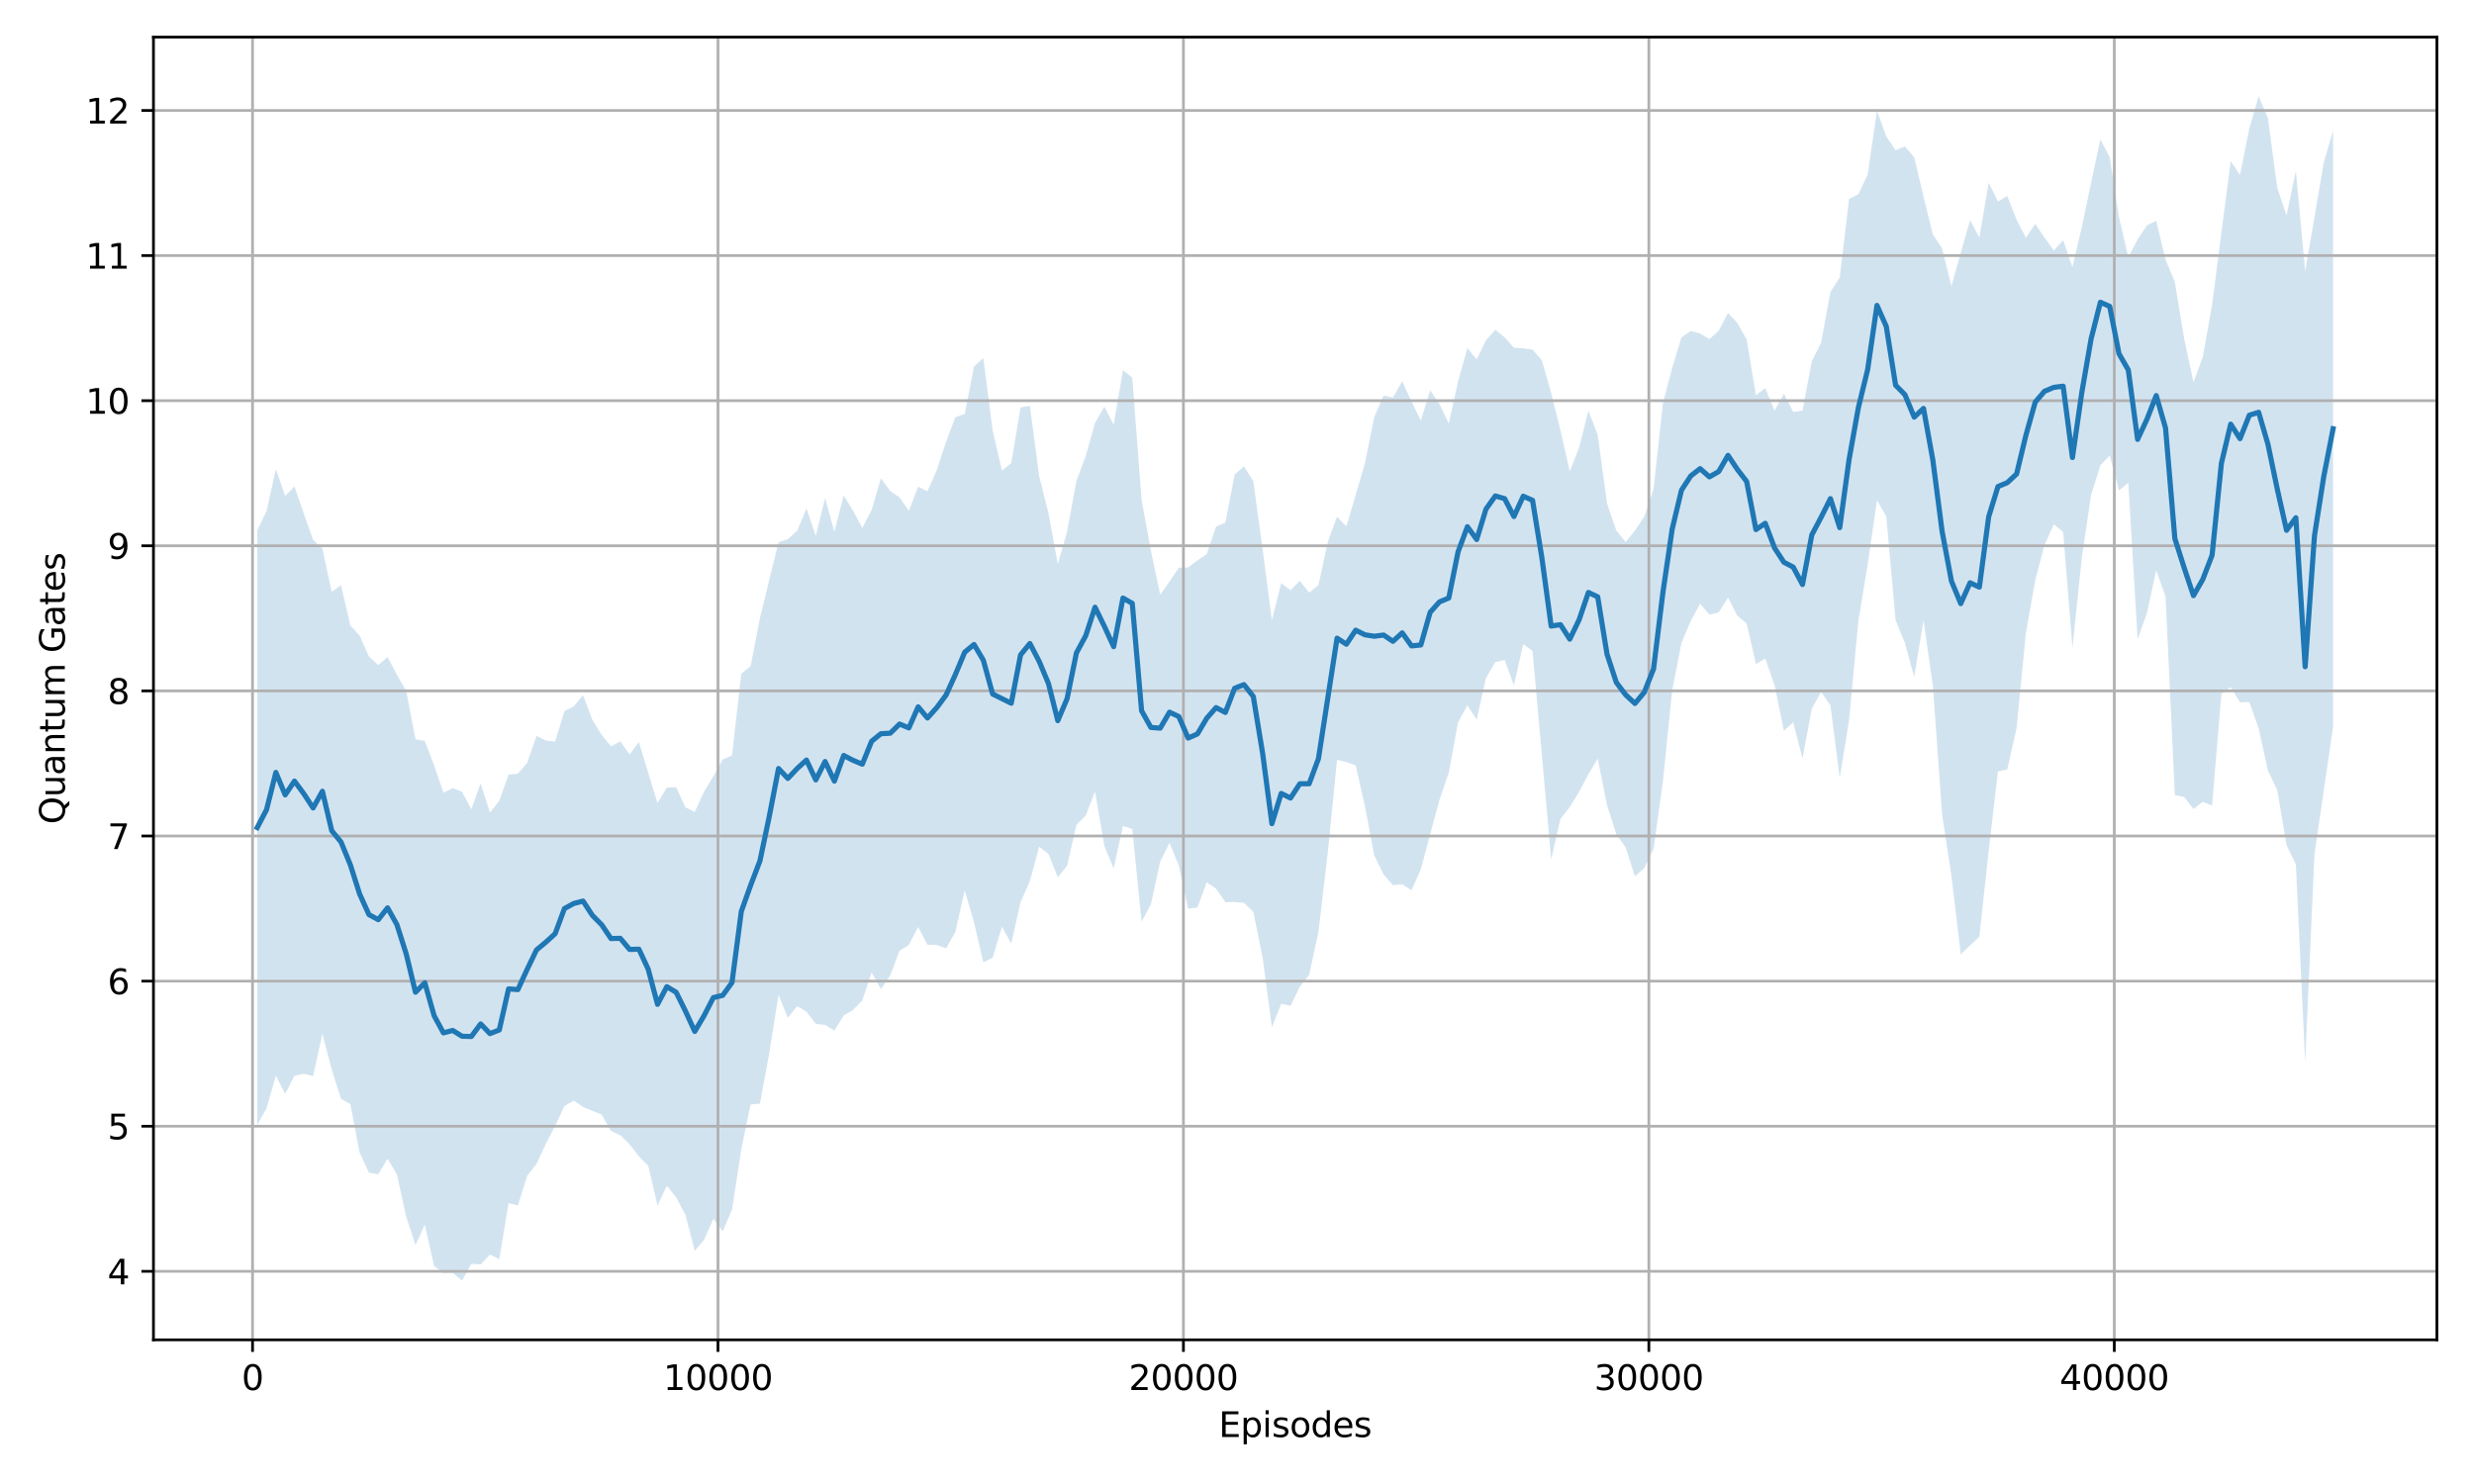 <?xml version="1.0" encoding="utf-8" standalone="no"?>
<!DOCTYPE svg PUBLIC "-//W3C//DTD SVG 1.1//EN"
  "http://www.w3.org/Graphics/SVG/1.1/DTD/svg11.dtd">
<svg xmlns:xlink="http://www.w3.org/1999/xlink" width="720pt" height="432pt" viewBox="0 0 720 432" xmlns="http://www.w3.org/2000/svg" version="1.1">
 <defs>
  <style type="text/css">*{stroke-linejoin: round; stroke-linecap: butt}</style>
 </defs>
 <g id="figure_1">
  <g id="patch_1">
   <path d="M 0 432 
L 720 432 
L 720 0 
L 0 0 
z
" style="fill: #ffffff"/>
  </g>
  <g id="axes_1">
   <g id="patch_2">
    <path d="M 44.66 390.04 
L 709.2 390.04 
L 709.2 10.8 
L 44.66 10.8 
z
" style="fill: #ffffff"/>
   </g>
   <g id="FillBetweenPolyCollection_1">
    <path d="M 74.866 154.395 
L 74.866 327.41 
L 77.575 322.603 
L 80.285 313.142 
L 82.994 318.437 
L 85.703 313.155 
L 88.412 312.584 
L 91.121 313.256 
L 93.83 300.962 
L 96.539 311.335 
L 99.248 319.898 
L 101.957 321.406 
L 104.666 335.514 
L 107.375 341.372 
L 110.085 341.849 
L 112.794 337.283 
L 115.503 341.865 
L 118.212 354.176 
L 120.921 362.466 
L 123.63 356.504 
L 126.339 368.585 
L 129.048 370.598 
L 131.757 370.517 
L 134.466 372.802 
L 137.175 367.898 
L 139.885 368.082 
L 142.594 365.213 
L 145.303 366.561 
L 148.012 350.23 
L 150.721 350.921 
L 153.43 342.279 
L 156.139 338.812 
L 158.848 332.992 
L 161.557 327.727 
L 164.266 321.977 
L 166.975 320.376 
L 169.685 322.238 
L 172.394 323.376 
L 175.103 324.469 
L 177.812 329.201 
L 180.521 330.473 
L 183.23 333.134 
L 185.939 336.621 
L 188.648 339.35 
L 191.357 350.958 
L 194.066 345.181 
L 196.775 348.527 
L 199.485 353.678 
L 202.194 364.138 
L 204.903 360.898 
L 207.612 354.806 
L 210.321 358.437 
L 213.03 352.168 
L 215.739 334.557 
L 218.448 321.505 
L 221.157 321.277 
L 223.866 306.675 
L 226.575 289.599 
L 229.285 296.293 
L 231.994 292.913 
L 234.703 294.507 
L 237.412 298.065 
L 240.121 298.363 
L 242.83 300.003 
L 245.539 295.617 
L 248.248 294.003 
L 250.957 291.214 
L 253.666 283.093 
L 256.375 287.928 
L 259.085 283.929 
L 261.794 276.762 
L 264.503 275.08 
L 267.212 269.859 
L 269.921 275.024 
L 272.63 275.104 
L 275.339 276.058 
L 278.048 271.255 
L 280.757 259.194 
L 283.466 268.517 
L 286.175 280.137 
L 288.885 278.794 
L 291.594 269.78 
L 294.303 274.652 
L 297.012 262.654 
L 299.721 256.496 
L 302.43 246.48 
L 305.139 248.607 
L 307.848 255.392 
L 310.557 252 
L 313.266 240.15 
L 315.975 237.387 
L 318.685 230.439 
L 321.394 246.275 
L 324.103 252.816 
L 326.812 240.437 
L 329.521 241.355 
L 332.23 268.325 
L 334.939 263.241 
L 337.648 250.789 
L 340.357 245.382 
L 343.066 251.924 
L 345.775 264.514 
L 348.485 264.19 
L 351.194 256.85 
L 353.903 258.689 
L 356.612 262.641 
L 359.321 262.566 
L 362.03 262.823 
L 364.739 265.424 
L 367.448 278.685 
L 370.157 299.023 
L 372.866 292.205 
L 375.575 292.802 
L 378.285 287.23 
L 380.994 283.79 
L 383.703 271.326 
L 386.412 248.264 
L 389.121 221.174 
L 391.83 221.856 
L 394.539 222.804 
L 397.248 234.79 
L 399.957 249.069 
L 402.666 254.592 
L 405.375 257.656 
L 408.085 257.445 
L 410.794 259.162 
L 413.503 253.057 
L 416.212 242.888 
L 418.921 232.825 
L 421.63 224.906 
L 424.339 210.253 
L 427.048 205.311 
L 429.757 209.496 
L 432.466 197.335 
L 435.175 192.751 
L 437.885 192.102 
L 440.594 199.501 
L 443.303 187.499 
L 446.012 189.534 
L 448.721 219.776 
L 451.43 250.126 
L 454.139 238.409 
L 456.848 234.922 
L 459.557 230.506 
L 462.266 225.388 
L 464.975 220.856 
L 467.685 234.326 
L 470.394 242.888 
L 473.103 246.706 
L 475.812 255.113 
L 478.521 252.718 
L 481.23 247.083 
L 483.939 227.633 
L 486.648 201.005 
L 489.357 187.148 
L 492.066 180.742 
L 494.775 175.763 
L 497.485 178.938 
L 500.194 178.26 
L 502.903 173.972 
L 505.612 179.252 
L 508.321 181.495 
L 511.03 193.284 
L 513.739 191.713 
L 516.448 199.479 
L 519.157 212.72 
L 521.866 210.255 
L 524.575 220.773 
L 527.285 206.247 
L 529.994 201.428 
L 532.703 205.332 
L 535.412 226.452 
L 538.121 209.716 
L 540.83 180.828 
L 543.539 164.333 
L 546.248 145.636 
L 548.957 150.321 
L 551.666 180.539 
L 554.375 187.149 
L 557.085 197.075 
L 559.794 180.568 
L 562.503 199.561 
L 565.212 237.15 
L 567.921 255.009 
L 570.63 277.82 
L 573.339 275.21 
L 576.048 272.711 
L 578.757 247.671 
L 581.466 224.59 
L 584.175 223.962 
L 586.885 211.942 
L 589.594 184.222 
L 592.303 168.933 
L 595.012 158.622 
L 597.721 152.624 
L 600.43 154.889 
L 603.139 188.644 
L 605.848 162.473 
L 608.557 144.138 
L 611.266 135.42 
L 613.975 132.639 
L 616.685 142.773 
L 619.394 140.504 
L 622.103 186.127 
L 624.812 178.526 
L 627.521 166.042 
L 630.23 173.621 
L 632.939 231.464 
L 635.648 231.985 
L 638.357 235.527 
L 641.066 233.397 
L 643.775 234.491 
L 646.485 202.014 
L 649.194 200.022 
L 651.903 204.456 
L 654.612 204.358 
L 657.321 212.004 
L 660.03 224.293 
L 662.739 230.018 
L 665.448 246.031 
L 668.157 251.653 
L 670.866 309.238 
L 673.575 248.678 
L 676.285 230.082 
L 678.994 211.615 
L 678.994 38.002 
L 678.994 38.002 
L 676.285 47.274 
L 673.575 63.176 
L 670.866 78.932 
L 668.157 49.781 
L 665.448 62.725 
L 662.739 54.66 
L 660.03 34.336 
L 657.321 28.038 
L 654.612 37.374 
L 651.903 50.934 
L 649.194 46.92 
L 646.485 67.738 
L 643.775 88.767 
L 641.066 103.942 
L 638.357 111.246 
L 635.648 98.595 
L 632.939 82.079 
L 630.23 75.574 
L 627.521 64.286 
L 624.812 65.6 
L 622.103 69.686 
L 619.394 74.898 
L 616.685 63.195 
L 613.975 45.731 
L 611.266 40.556 
L 608.557 53.241 
L 605.848 66.164 
L 603.139 77.729 
L 600.43 69.947 
L 597.721 72.916 
L 595.012 69.171 
L 592.303 65.196 
L 589.594 69.198 
L 586.885 64.006 
L 584.175 57.055 
L 581.466 58.68 
L 578.757 53.199 
L 576.048 69.134 
L 573.339 64.1 
L 570.63 73.599 
L 567.921 83.316 
L 565.212 72.309 
L 562.503 68.22 
L 559.794 57.222 
L 557.085 45.783 
L 554.375 42.614 
L 551.666 43.733 
L 548.957 39.736 
L 546.248 32.171 
L 543.539 50.787 
L 540.83 56.54 
L 538.121 57.924 
L 535.412 80.754 
L 532.703 84.978 
L 529.994 99.724 
L 527.285 105.184 
L 524.575 119.523 
L 521.866 119.903 
L 519.157 114.621 
L 516.448 119.555 
L 513.739 112.959 
L 511.03 115.049 
L 508.321 98.818 
L 505.612 94.02 
L 502.903 91.134 
L 500.194 96.28 
L 497.485 98.7 
L 494.775 97.087 
L 492.066 96.333 
L 489.357 98.234 
L 486.648 107.047 
L 483.939 117.45 
L 481.23 142.354 
L 478.521 150.377 
L 475.812 154.459 
L 473.103 157.797 
L 470.394 154.434 
L 467.685 146.522 
L 464.975 126.621 
L 462.266 119.554 
L 459.557 130.347 
L 456.848 137.196 
L 454.139 125.261 
L 451.43 114.388 
L 448.721 104.891 
L 446.012 101.762 
L 443.303 101.403 
L 440.594 101.229 
L 437.885 98.208 
L 435.175 96.011 
L 432.466 99.03 
L 429.757 104.61 
L 427.048 101.333 
L 424.339 111.034 
L 421.63 123.275 
L 418.921 117.609 
L 416.212 113.601 
L 413.503 122.44 
L 410.794 116.898 
L 408.085 111.012 
L 405.375 115.729 
L 402.666 115.133 
L 399.957 121.359 
L 397.248 134.794 
L 394.539 144.104 
L 391.83 153.219 
L 389.121 150.38 
L 386.412 157.788 
L 383.703 170.35 
L 380.994 172.53 
L 378.285 169.09 
L 375.575 171.825 
L 372.866 169.746 
L 370.157 180.529 
L 367.448 159.752 
L 364.739 140.065 
L 362.03 135.766 
L 359.321 138.135 
L 356.612 152.141 
L 353.903 153.277 
L 351.194 161.311 
L 348.485 163.124 
L 345.775 165.193 
L 343.066 165.252 
L 340.357 169.259 
L 337.648 173.145 
L 334.939 160.271 
L 332.23 145.471 
L 329.521 109.924 
L 326.812 107.744 
L 324.103 123.667 
L 321.394 118.38 
L 318.685 123.092 
L 315.975 132.76 
L 313.266 139.994 
L 310.557 154.756 
L 307.848 164.177 
L 305.139 149.419 
L 302.43 138.592 
L 299.721 118.156 
L 297.012 118.616 
L 294.303 134.779 
L 291.594 136.976 
L 288.885 125.286 
L 286.175 104.231 
L 283.466 106.698 
L 280.757 120.527 
L 278.048 121.421 
L 275.339 128.586 
L 272.63 136.861 
L 269.921 142.996 
L 267.212 141.684 
L 264.503 148.713 
L 261.794 144.778 
L 259.085 142.962 
L 256.375 139.245 
L 253.666 148.444 
L 250.957 153.7 
L 248.248 148.658 
L 245.539 144.228 
L 242.83 154.767 
L 240.121 145.002 
L 237.412 156.001 
L 234.703 148.013 
L 231.994 154.535 
L 229.285 156.929 
L 226.575 157.85 
L 223.866 168.794 
L 221.157 179.959 
L 218.448 193.952 
L 215.739 196.107 
L 213.03 219.893 
L 210.321 221.087 
L 207.612 225.985 
L 204.903 230.453 
L 202.194 236.365 
L 199.485 234.998 
L 196.775 229.166 
L 194.066 229.273 
L 191.357 233.776 
L 188.648 224.967 
L 185.939 216.009 
L 183.23 219.636 
L 180.521 215.821 
L 177.812 217.233 
L 175.103 213.94 
L 172.394 209.541 
L 169.685 202.371 
L 166.975 205.642 
L 164.266 206.998 
L 161.557 215.891 
L 158.848 215.554 
L 156.139 214.24 
L 153.43 222.038 
L 150.721 225.224 
L 148.012 225.492 
L 145.303 233.098 
L 142.594 236.558 
L 139.885 228.057 
L 137.175 235.563 
L 134.466 230.518 
L 131.757 229.424 
L 129.048 230.751 
L 126.339 222.767 
L 123.63 215.698 
L 120.921 215.227 
L 118.212 201.129 
L 115.503 196.403 
L 112.794 191.27 
L 110.085 193.603 
L 107.375 191.123 
L 104.666 185.013 
L 101.957 182.083 
L 99.248 170.356 
L 96.539 172.3 
L 93.83 159.722 
L 91.121 157.144 
L 88.412 149.508 
L 85.703 141.616 
L 82.994 144.359 
L 80.285 136.56 
L 77.575 148.783 
L 74.866 154.395 
z
" clip-path="url(#p63701ac9bf)" style="fill: #1f77b4; fill-opacity: 0.2"/>
   </g>
   <g id="matplotlib.axis_1">
    <g id="xtick_1">
     <g id="line2d_1">
      <path d="M 73.498 390.04 
L 73.498 10.8 
" clip-path="url(#p63701ac9bf)" style="fill: none; stroke: #b0b0b0; stroke-width: 0.8; stroke-linecap: square"/>
     </g>
     <g id="line2d_2">
      <defs>
       <path id="m2f7329baad" d="M 0 0 
L 0 3.5 
" style="stroke: #000000; stroke-width: 0.8"/>
      </defs>
      <g>
       <use xlink:href="#m2f7329baad" x="73.498" y="390.04" style="stroke: #000000; stroke-width: 0.8"/>
      </g>
     </g>
     <g id="text_1">
      <!-- 0 -->
      <g transform="translate(70.317 404.638) scale(0.1 -0.1)">
       <defs>
        <path id="DejaVuSans-30" d="M 2034 4250 
Q 1547 4250 1301 3770 
Q 1056 3291 1056 2328 
Q 1056 1369 1301 889 
Q 1547 409 2034 409 
Q 2525 409 2770 889 
Q 3016 1369 3016 2328 
Q 3016 3291 2770 3770 
Q 2525 4250 2034 4250 
z
M 2034 4750 
Q 2819 4750 3233 4129 
Q 3647 3509 3647 2328 
Q 3647 1150 3233 529 
Q 2819 -91 2034 -91 
Q 1250 -91 836 529 
Q 422 1150 422 2328 
Q 422 3509 836 4129 
Q 1250 4750 2034 4750 
z
" transform="scale(0.016)"/>
       </defs>
       <use xlink:href="#DejaVuSans-30"/>
      </g>
     </g>
    </g>
    <g id="xtick_2">
     <g id="line2d_3">
      <path d="M 208.953 390.04 
L 208.953 10.8 
" clip-path="url(#p63701ac9bf)" style="fill: none; stroke: #b0b0b0; stroke-width: 0.8; stroke-linecap: square"/>
     </g>
     <g id="line2d_4">
      <g>
       <use xlink:href="#m2f7329baad" x="208.953" y="390.04" style="stroke: #000000; stroke-width: 0.8"/>
      </g>
     </g>
     <g id="text_2">
      <!-- 10000 -->
      <g transform="translate(193.047 404.638) scale(0.1 -0.1)">
       <defs>
        <path id="DejaVuSans-31" d="M 794 531 
L 1825 531 
L 1825 4091 
L 703 3866 
L 703 4441 
L 1819 4666 
L 2450 4666 
L 2450 531 
L 3481 531 
L 3481 0 
L 794 0 
L 794 531 
z
" transform="scale(0.016)"/>
       </defs>
       <use xlink:href="#DejaVuSans-31"/>
       <use xlink:href="#DejaVuSans-30" transform="translate(63.623 0)"/>
       <use xlink:href="#DejaVuSans-30" transform="translate(127.246 0)"/>
       <use xlink:href="#DejaVuSans-30" transform="translate(190.869 0)"/>
       <use xlink:href="#DejaVuSans-30" transform="translate(254.492 0)"/>
      </g>
     </g>
    </g>
    <g id="xtick_3">
     <g id="line2d_5">
      <path d="M 344.407 390.04 
L 344.407 10.8 
" clip-path="url(#p63701ac9bf)" style="fill: none; stroke: #b0b0b0; stroke-width: 0.8; stroke-linecap: square"/>
     </g>
     <g id="line2d_6">
      <g>
       <use xlink:href="#m2f7329baad" x="344.407" y="390.04" style="stroke: #000000; stroke-width: 0.8"/>
      </g>
     </g>
     <g id="text_3">
      <!-- 20000 -->
      <g transform="translate(328.501 404.638) scale(0.1 -0.1)">
       <defs>
        <path id="DejaVuSans-32" d="M 1228 531 
L 3431 531 
L 3431 0 
L 469 0 
L 469 531 
Q 828 903 1448 1529 
Q 2069 2156 2228 2338 
Q 2531 2678 2651 2914 
Q 2772 3150 2772 3378 
Q 2772 3750 2511 3984 
Q 2250 4219 1831 4219 
Q 1534 4219 1204 4116 
Q 875 4013 500 3803 
L 500 4441 
Q 881 4594 1212 4672 
Q 1544 4750 1819 4750 
Q 2544 4750 2975 4387 
Q 3406 4025 3406 3419 
Q 3406 3131 3298 2873 
Q 3191 2616 2906 2266 
Q 2828 2175 2409 1742 
Q 1991 1309 1228 531 
z
" transform="scale(0.016)"/>
       </defs>
       <use xlink:href="#DejaVuSans-32"/>
       <use xlink:href="#DejaVuSans-30" transform="translate(63.623 0)"/>
       <use xlink:href="#DejaVuSans-30" transform="translate(127.246 0)"/>
       <use xlink:href="#DejaVuSans-30" transform="translate(190.869 0)"/>
       <use xlink:href="#DejaVuSans-30" transform="translate(254.492 0)"/>
      </g>
     </g>
    </g>
    <g id="xtick_4">
     <g id="line2d_7">
      <path d="M 479.862 390.04 
L 479.862 10.8 
" clip-path="url(#p63701ac9bf)" style="fill: none; stroke: #b0b0b0; stroke-width: 0.8; stroke-linecap: square"/>
     </g>
     <g id="line2d_8">
      <g>
       <use xlink:href="#m2f7329baad" x="479.862" y="390.04" style="stroke: #000000; stroke-width: 0.8"/>
      </g>
     </g>
     <g id="text_4">
      <!-- 30000 -->
      <g transform="translate(463.956 404.638) scale(0.1 -0.1)">
       <defs>
        <path id="DejaVuSans-33" d="M 2597 2516 
Q 3050 2419 3304 2112 
Q 3559 1806 3559 1356 
Q 3559 666 3084 287 
Q 2609 -91 1734 -91 
Q 1441 -91 1130 -33 
Q 819 25 488 141 
L 488 750 
Q 750 597 1062 519 
Q 1375 441 1716 441 
Q 2309 441 2620 675 
Q 2931 909 2931 1356 
Q 2931 1769 2642 2001 
Q 2353 2234 1838 2234 
L 1294 2234 
L 1294 2753 
L 1863 2753 
Q 2328 2753 2575 2939 
Q 2822 3125 2822 3475 
Q 2822 3834 2567 4026 
Q 2313 4219 1838 4219 
Q 1578 4219 1281 4162 
Q 984 4106 628 3988 
L 628 4550 
Q 988 4650 1302 4700 
Q 1616 4750 1894 4750 
Q 2613 4750 3031 4423 
Q 3450 4097 3450 3541 
Q 3450 3153 3228 2886 
Q 3006 2619 2597 2516 
z
" transform="scale(0.016)"/>
       </defs>
       <use xlink:href="#DejaVuSans-33"/>
       <use xlink:href="#DejaVuSans-30" transform="translate(63.623 0)"/>
       <use xlink:href="#DejaVuSans-30" transform="translate(127.246 0)"/>
       <use xlink:href="#DejaVuSans-30" transform="translate(190.869 0)"/>
       <use xlink:href="#DejaVuSans-30" transform="translate(254.492 0)"/>
      </g>
     </g>
    </g>
    <g id="xtick_5">
     <g id="line2d_9">
      <path d="M 615.316 390.04 
L 615.316 10.8 
" clip-path="url(#p63701ac9bf)" style="fill: none; stroke: #b0b0b0; stroke-width: 0.8; stroke-linecap: square"/>
     </g>
     <g id="line2d_10">
      <g>
       <use xlink:href="#m2f7329baad" x="615.316" y="390.04" style="stroke: #000000; stroke-width: 0.8"/>
      </g>
     </g>
     <g id="text_5">
      <!-- 40000 -->
      <g transform="translate(599.41 404.638) scale(0.1 -0.1)">
       <defs>
        <path id="DejaVuSans-34" d="M 2419 4116 
L 825 1625 
L 2419 1625 
L 2419 4116 
z
M 2253 4666 
L 3047 4666 
L 3047 1625 
L 3713 1625 
L 3713 1100 
L 3047 1100 
L 3047 0 
L 2419 0 
L 2419 1100 
L 313 1100 
L 313 1709 
L 2253 4666 
z
" transform="scale(0.016)"/>
       </defs>
       <use xlink:href="#DejaVuSans-34"/>
       <use xlink:href="#DejaVuSans-30" transform="translate(63.623 0)"/>
       <use xlink:href="#DejaVuSans-30" transform="translate(127.246 0)"/>
       <use xlink:href="#DejaVuSans-30" transform="translate(190.869 0)"/>
       <use xlink:href="#DejaVuSans-30" transform="translate(254.492 0)"/>
      </g>
     </g>
    </g>
    <g id="text_6">
     <!-- Episodes -->
     <g transform="translate(354.688 418.317) scale(0.1 -0.1)">
      <defs>
       <path id="DejaVuSans-45" d="M 628 4666 
L 3578 4666 
L 3578 4134 
L 1259 4134 
L 1259 2753 
L 3481 2753 
L 3481 2222 
L 1259 2222 
L 1259 531 
L 3634 531 
L 3634 0 
L 628 0 
L 628 4666 
z
" transform="scale(0.016)"/>
       <path id="DejaVuSans-70" d="M 1159 525 
L 1159 -1331 
L 581 -1331 
L 581 3500 
L 1159 3500 
L 1159 2969 
Q 1341 3281 1617 3432 
Q 1894 3584 2278 3584 
Q 2916 3584 3314 3078 
Q 3713 2572 3713 1747 
Q 3713 922 3314 415 
Q 2916 -91 2278 -91 
Q 1894 -91 1617 61 
Q 1341 213 1159 525 
z
M 3116 1747 
Q 3116 2381 2855 2742 
Q 2594 3103 2138 3103 
Q 1681 3103 1420 2742 
Q 1159 2381 1159 1747 
Q 1159 1113 1420 752 
Q 1681 391 2138 391 
Q 2594 391 2855 752 
Q 3116 1113 3116 1747 
z
" transform="scale(0.016)"/>
       <path id="DejaVuSans-69" d="M 603 3500 
L 1178 3500 
L 1178 0 
L 603 0 
L 603 3500 
z
M 603 4863 
L 1178 4863 
L 1178 4134 
L 603 4134 
L 603 4863 
z
" transform="scale(0.016)"/>
       <path id="DejaVuSans-73" d="M 2834 3397 
L 2834 2853 
Q 2591 2978 2328 3040 
Q 2066 3103 1784 3103 
Q 1356 3103 1142 2972 
Q 928 2841 928 2578 
Q 928 2378 1081 2264 
Q 1234 2150 1697 2047 
L 1894 2003 
Q 2506 1872 2764 1633 
Q 3022 1394 3022 966 
Q 3022 478 2636 193 
Q 2250 -91 1575 -91 
Q 1294 -91 989 -36 
Q 684 19 347 128 
L 347 722 
Q 666 556 975 473 
Q 1284 391 1588 391 
Q 1994 391 2212 530 
Q 2431 669 2431 922 
Q 2431 1156 2273 1281 
Q 2116 1406 1581 1522 
L 1381 1569 
Q 847 1681 609 1914 
Q 372 2147 372 2553 
Q 372 3047 722 3315 
Q 1072 3584 1716 3584 
Q 2034 3584 2315 3537 
Q 2597 3491 2834 3397 
z
" transform="scale(0.016)"/>
       <path id="DejaVuSans-6f" d="M 1959 3097 
Q 1497 3097 1228 2736 
Q 959 2375 959 1747 
Q 959 1119 1226 758 
Q 1494 397 1959 397 
Q 2419 397 2687 759 
Q 2956 1122 2956 1747 
Q 2956 2369 2687 2733 
Q 2419 3097 1959 3097 
z
M 1959 3584 
Q 2709 3584 3137 3096 
Q 3566 2609 3566 1747 
Q 3566 888 3137 398 
Q 2709 -91 1959 -91 
Q 1206 -91 779 398 
Q 353 888 353 1747 
Q 353 2609 779 3096 
Q 1206 3584 1959 3584 
z
" transform="scale(0.016)"/>
       <path id="DejaVuSans-64" d="M 2906 2969 
L 2906 4863 
L 3481 4863 
L 3481 0 
L 2906 0 
L 2906 525 
Q 2725 213 2448 61 
Q 2172 -91 1784 -91 
Q 1150 -91 751 415 
Q 353 922 353 1747 
Q 353 2572 751 3078 
Q 1150 3584 1784 3584 
Q 2172 3584 2448 3432 
Q 2725 3281 2906 2969 
z
M 947 1747 
Q 947 1113 1208 752 
Q 1469 391 1925 391 
Q 2381 391 2643 752 
Q 2906 1113 2906 1747 
Q 2906 2381 2643 2742 
Q 2381 3103 1925 3103 
Q 1469 3103 1208 2742 
Q 947 2381 947 1747 
z
" transform="scale(0.016)"/>
       <path id="DejaVuSans-65" d="M 3597 1894 
L 3597 1613 
L 953 1613 
Q 991 1019 1311 708 
Q 1631 397 2203 397 
Q 2534 397 2845 478 
Q 3156 559 3463 722 
L 3463 178 
Q 3153 47 2828 -22 
Q 2503 -91 2169 -91 
Q 1331 -91 842 396 
Q 353 884 353 1716 
Q 353 2575 817 3079 
Q 1281 3584 2069 3584 
Q 2775 3584 3186 3129 
Q 3597 2675 3597 1894 
z
M 3022 2063 
Q 3016 2534 2758 2815 
Q 2500 3097 2075 3097 
Q 1594 3097 1305 2825 
Q 1016 2553 972 2059 
L 3022 2063 
z
" transform="scale(0.016)"/>
      </defs>
      <use xlink:href="#DejaVuSans-45"/>
      <use xlink:href="#DejaVuSans-70" transform="translate(63.184 0)"/>
      <use xlink:href="#DejaVuSans-69" transform="translate(126.66 0)"/>
      <use xlink:href="#DejaVuSans-73" transform="translate(154.443 0)"/>
      <use xlink:href="#DejaVuSans-6f" transform="translate(206.543 0)"/>
      <use xlink:href="#DejaVuSans-64" transform="translate(267.725 0)"/>
      <use xlink:href="#DejaVuSans-65" transform="translate(331.201 0)"/>
      <use xlink:href="#DejaVuSans-73" transform="translate(392.725 0)"/>
     </g>
    </g>
   </g>
   <g id="matplotlib.axis_2">
    <g id="ytick_1">
     <g id="line2d_11">
      <path d="M 44.66 370.091 
L 709.2 370.091 
" clip-path="url(#p63701ac9bf)" style="fill: none; stroke: #b0b0b0; stroke-width: 0.8; stroke-linecap: square"/>
     </g>
     <g id="line2d_12">
      <defs>
       <path id="mbf40c021df" d="M 0 0 
L -3.5 0 
" style="stroke: #000000; stroke-width: 0.8"/>
      </defs>
      <g>
       <use xlink:href="#mbf40c021df" x="44.66" y="370.091" style="stroke: #000000; stroke-width: 0.8"/>
      </g>
     </g>
     <g id="text_7">
      <!-- 4 -->
      <g transform="translate(31.297 373.89) scale(0.1 -0.1)">
       <use xlink:href="#DejaVuSans-34"/>
      </g>
     </g>
    </g>
    <g id="ytick_2">
     <g id="line2d_13">
      <path d="M 44.66 327.85 
L 709.2 327.85 
" clip-path="url(#p63701ac9bf)" style="fill: none; stroke: #b0b0b0; stroke-width: 0.8; stroke-linecap: square"/>
     </g>
     <g id="line2d_14">
      <g>
       <use xlink:href="#mbf40c021df" x="44.66" y="327.85" style="stroke: #000000; stroke-width: 0.8"/>
      </g>
     </g>
     <g id="text_8">
      <!-- 5 -->
      <g transform="translate(31.297 331.649) scale(0.1 -0.1)">
       <defs>
        <path id="DejaVuSans-35" d="M 691 4666 
L 3169 4666 
L 3169 4134 
L 1269 4134 
L 1269 2991 
Q 1406 3038 1543 3061 
Q 1681 3084 1819 3084 
Q 2600 3084 3056 2656 
Q 3513 2228 3513 1497 
Q 3513 744 3044 326 
Q 2575 -91 1722 -91 
Q 1428 -91 1123 -41 
Q 819 9 494 109 
L 494 744 
Q 775 591 1075 516 
Q 1375 441 1709 441 
Q 2250 441 2565 725 
Q 2881 1009 2881 1497 
Q 2881 1984 2565 2268 
Q 2250 2553 1709 2553 
Q 1456 2553 1204 2497 
Q 953 2441 691 2322 
L 691 4666 
z
" transform="scale(0.016)"/>
       </defs>
       <use xlink:href="#DejaVuSans-35"/>
      </g>
     </g>
    </g>
    <g id="ytick_3">
     <g id="line2d_15">
      <path d="M 44.66 285.608 
L 709.2 285.608 
" clip-path="url(#p63701ac9bf)" style="fill: none; stroke: #b0b0b0; stroke-width: 0.8; stroke-linecap: square"/>
     </g>
     <g id="line2d_16">
      <g>
       <use xlink:href="#mbf40c021df" x="44.66" y="285.608" style="stroke: #000000; stroke-width: 0.8"/>
      </g>
     </g>
     <g id="text_9">
      <!-- 6 -->
      <g transform="translate(31.297 289.407) scale(0.1 -0.1)">
       <defs>
        <path id="DejaVuSans-36" d="M 2113 2584 
Q 1688 2584 1439 2293 
Q 1191 2003 1191 1497 
Q 1191 994 1439 701 
Q 1688 409 2113 409 
Q 2538 409 2786 701 
Q 3034 994 3034 1497 
Q 3034 2003 2786 2293 
Q 2538 2584 2113 2584 
z
M 3366 4563 
L 3366 3988 
Q 3128 4100 2886 4159 
Q 2644 4219 2406 4219 
Q 1781 4219 1451 3797 
Q 1122 3375 1075 2522 
Q 1259 2794 1537 2939 
Q 1816 3084 2150 3084 
Q 2853 3084 3261 2657 
Q 3669 2231 3669 1497 
Q 3669 778 3244 343 
Q 2819 -91 2113 -91 
Q 1303 -91 875 529 
Q 447 1150 447 2328 
Q 447 3434 972 4092 
Q 1497 4750 2381 4750 
Q 2619 4750 2861 4703 
Q 3103 4656 3366 4563 
z
" transform="scale(0.016)"/>
       </defs>
       <use xlink:href="#DejaVuSans-36"/>
      </g>
     </g>
    </g>
    <g id="ytick_4">
     <g id="line2d_17">
      <path d="M 44.66 243.367 
L 709.2 243.367 
" clip-path="url(#p63701ac9bf)" style="fill: none; stroke: #b0b0b0; stroke-width: 0.8; stroke-linecap: square"/>
     </g>
     <g id="line2d_18">
      <g>
       <use xlink:href="#mbf40c021df" x="44.66" y="243.367" style="stroke: #000000; stroke-width: 0.8"/>
      </g>
     </g>
     <g id="text_10">
      <!-- 7 -->
      <g transform="translate(31.297 247.166) scale(0.1 -0.1)">
       <defs>
        <path id="DejaVuSans-37" d="M 525 4666 
L 3525 4666 
L 3525 4397 
L 1831 0 
L 1172 0 
L 2766 4134 
L 525 4134 
L 525 4666 
z
" transform="scale(0.016)"/>
       </defs>
       <use xlink:href="#DejaVuSans-37"/>
      </g>
     </g>
    </g>
    <g id="ytick_5">
     <g id="line2d_19">
      <path d="M 44.66 201.125 
L 709.2 201.125 
" clip-path="url(#p63701ac9bf)" style="fill: none; stroke: #b0b0b0; stroke-width: 0.8; stroke-linecap: square"/>
     </g>
     <g id="line2d_20">
      <g>
       <use xlink:href="#mbf40c021df" x="44.66" y="201.125" style="stroke: #000000; stroke-width: 0.8"/>
      </g>
     </g>
     <g id="text_11">
      <!-- 8 -->
      <g transform="translate(31.297 204.924) scale(0.1 -0.1)">
       <defs>
        <path id="DejaVuSans-38" d="M 2034 2216 
Q 1584 2216 1326 1975 
Q 1069 1734 1069 1313 
Q 1069 891 1326 650 
Q 1584 409 2034 409 
Q 2484 409 2743 651 
Q 3003 894 3003 1313 
Q 3003 1734 2745 1975 
Q 2488 2216 2034 2216 
z
M 1403 2484 
Q 997 2584 770 2862 
Q 544 3141 544 3541 
Q 544 4100 942 4425 
Q 1341 4750 2034 4750 
Q 2731 4750 3128 4425 
Q 3525 4100 3525 3541 
Q 3525 3141 3298 2862 
Q 3072 2584 2669 2484 
Q 3125 2378 3379 2068 
Q 3634 1759 3634 1313 
Q 3634 634 3220 271 
Q 2806 -91 2034 -91 
Q 1263 -91 848 271 
Q 434 634 434 1313 
Q 434 1759 690 2068 
Q 947 2378 1403 2484 
z
M 1172 3481 
Q 1172 3119 1398 2916 
Q 1625 2713 2034 2713 
Q 2441 2713 2670 2916 
Q 2900 3119 2900 3481 
Q 2900 3844 2670 4047 
Q 2441 4250 2034 4250 
Q 1625 4250 1398 4047 
Q 1172 3844 1172 3481 
z
" transform="scale(0.016)"/>
       </defs>
       <use xlink:href="#DejaVuSans-38"/>
      </g>
     </g>
    </g>
    <g id="ytick_6">
     <g id="line2d_21">
      <path d="M 44.66 158.884 
L 709.2 158.884 
" clip-path="url(#p63701ac9bf)" style="fill: none; stroke: #b0b0b0; stroke-width: 0.8; stroke-linecap: square"/>
     </g>
     <g id="line2d_22">
      <g>
       <use xlink:href="#mbf40c021df" x="44.66" y="158.884" style="stroke: #000000; stroke-width: 0.8"/>
      </g>
     </g>
     <g id="text_12">
      <!-- 9 -->
      <g transform="translate(31.297 162.683) scale(0.1 -0.1)">
       <defs>
        <path id="DejaVuSans-39" d="M 703 97 
L 703 672 
Q 941 559 1184 500 
Q 1428 441 1663 441 
Q 2288 441 2617 861 
Q 2947 1281 2994 2138 
Q 2813 1869 2534 1725 
Q 2256 1581 1919 1581 
Q 1219 1581 811 2004 
Q 403 2428 403 3163 
Q 403 3881 828 4315 
Q 1253 4750 1959 4750 
Q 2769 4750 3195 4129 
Q 3622 3509 3622 2328 
Q 3622 1225 3098 567 
Q 2575 -91 1691 -91 
Q 1453 -91 1209 -44 
Q 966 3 703 97 
z
M 1959 2075 
Q 2384 2075 2632 2365 
Q 2881 2656 2881 3163 
Q 2881 3666 2632 3958 
Q 2384 4250 1959 4250 
Q 1534 4250 1286 3958 
Q 1038 3666 1038 3163 
Q 1038 2656 1286 2365 
Q 1534 2075 1959 2075 
z
" transform="scale(0.016)"/>
       </defs>
       <use xlink:href="#DejaVuSans-39"/>
      </g>
     </g>
    </g>
    <g id="ytick_7">
     <g id="line2d_23">
      <path d="M 44.66 116.642 
L 709.2 116.642 
" clip-path="url(#p63701ac9bf)" style="fill: none; stroke: #b0b0b0; stroke-width: 0.8; stroke-linecap: square"/>
     </g>
     <g id="line2d_24">
      <g>
       <use xlink:href="#mbf40c021df" x="44.66" y="116.642" style="stroke: #000000; stroke-width: 0.8"/>
      </g>
     </g>
     <g id="text_13">
      <!-- 10 -->
      <g transform="translate(24.935 120.441) scale(0.1 -0.1)">
       <use xlink:href="#DejaVuSans-31"/>
       <use xlink:href="#DejaVuSans-30" transform="translate(63.623 0)"/>
      </g>
     </g>
    </g>
    <g id="ytick_8">
     <g id="line2d_25">
      <path d="M 44.66 74.4 
L 709.2 74.4 
" clip-path="url(#p63701ac9bf)" style="fill: none; stroke: #b0b0b0; stroke-width: 0.8; stroke-linecap: square"/>
     </g>
     <g id="line2d_26">
      <g>
       <use xlink:href="#mbf40c021df" x="44.66" y="74.4" style="stroke: #000000; stroke-width: 0.8"/>
      </g>
     </g>
     <g id="text_14">
      <!-- 11 -->
      <g transform="translate(24.935 78.2) scale(0.1 -0.1)">
       <use xlink:href="#DejaVuSans-31"/>
       <use xlink:href="#DejaVuSans-31" transform="translate(63.623 0)"/>
      </g>
     </g>
    </g>
    <g id="ytick_9">
     <g id="line2d_27">
      <path d="M 44.66 32.159 
L 709.2 32.159 
" clip-path="url(#p63701ac9bf)" style="fill: none; stroke: #b0b0b0; stroke-width: 0.8; stroke-linecap: square"/>
     </g>
     <g id="line2d_28">
      <g>
       <use xlink:href="#mbf40c021df" x="44.66" y="32.159" style="stroke: #000000; stroke-width: 0.8"/>
      </g>
     </g>
     <g id="text_15">
      <!-- 12 -->
      <g transform="translate(24.935 35.958) scale(0.1 -0.1)">
       <use xlink:href="#DejaVuSans-31"/>
       <use xlink:href="#DejaVuSans-32" transform="translate(63.623 0)"/>
      </g>
     </g>
    </g>
    <g id="text_16">
     <!-- Quantum Gates -->
     <g transform="translate(18.855 239.925) rotate(-90) scale(0.1 -0.1)">
      <defs>
       <path id="DejaVuSans-51" d="M 2522 4238 
Q 1834 4238 1429 3725 
Q 1025 3213 1025 2328 
Q 1025 1447 1429 934 
Q 1834 422 2522 422 
Q 3209 422 3611 934 
Q 4013 1447 4013 2328 
Q 4013 3213 3611 3725 
Q 3209 4238 2522 4238 
z
M 3406 84 
L 4238 -825 
L 3475 -825 
L 2784 -78 
Q 2681 -84 2626 -87 
Q 2572 -91 2522 -91 
Q 1538 -91 948 567 
Q 359 1225 359 2328 
Q 359 3434 948 4092 
Q 1538 4750 2522 4750 
Q 3503 4750 4090 4092 
Q 4678 3434 4678 2328 
Q 4678 1516 4351 937 
Q 4025 359 3406 84 
z
" transform="scale(0.016)"/>
       <path id="DejaVuSans-75" d="M 544 1381 
L 544 3500 
L 1119 3500 
L 1119 1403 
Q 1119 906 1312 657 
Q 1506 409 1894 409 
Q 2359 409 2629 706 
Q 2900 1003 2900 1516 
L 2900 3500 
L 3475 3500 
L 3475 0 
L 2900 0 
L 2900 538 
Q 2691 219 2414 64 
Q 2138 -91 1772 -91 
Q 1169 -91 856 284 
Q 544 659 544 1381 
z
M 1991 3584 
L 1991 3584 
z
" transform="scale(0.016)"/>
       <path id="DejaVuSans-61" d="M 2194 1759 
Q 1497 1759 1228 1600 
Q 959 1441 959 1056 
Q 959 750 1161 570 
Q 1363 391 1709 391 
Q 2188 391 2477 730 
Q 2766 1069 2766 1631 
L 2766 1759 
L 2194 1759 
z
M 3341 1997 
L 3341 0 
L 2766 0 
L 2766 531 
Q 2569 213 2275 61 
Q 1981 -91 1556 -91 
Q 1019 -91 701 211 
Q 384 513 384 1019 
Q 384 1609 779 1909 
Q 1175 2209 1959 2209 
L 2766 2209 
L 2766 2266 
Q 2766 2663 2505 2880 
Q 2244 3097 1772 3097 
Q 1472 3097 1187 3025 
Q 903 2953 641 2809 
L 641 3341 
Q 956 3463 1253 3523 
Q 1550 3584 1831 3584 
Q 2591 3584 2966 3190 
Q 3341 2797 3341 1997 
z
" transform="scale(0.016)"/>
       <path id="DejaVuSans-6e" d="M 3513 2113 
L 3513 0 
L 2938 0 
L 2938 2094 
Q 2938 2591 2744 2837 
Q 2550 3084 2163 3084 
Q 1697 3084 1428 2787 
Q 1159 2491 1159 1978 
L 1159 0 
L 581 0 
L 581 3500 
L 1159 3500 
L 1159 2956 
Q 1366 3272 1645 3428 
Q 1925 3584 2291 3584 
Q 2894 3584 3203 3211 
Q 3513 2838 3513 2113 
z
" transform="scale(0.016)"/>
       <path id="DejaVuSans-74" d="M 1172 4494 
L 1172 3500 
L 2356 3500 
L 2356 3053 
L 1172 3053 
L 1172 1153 
Q 1172 725 1289 603 
Q 1406 481 1766 481 
L 2356 481 
L 2356 0 
L 1766 0 
Q 1100 0 847 248 
Q 594 497 594 1153 
L 594 3053 
L 172 3053 
L 172 3500 
L 594 3500 
L 594 4494 
L 1172 4494 
z
" transform="scale(0.016)"/>
       <path id="DejaVuSans-6d" d="M 3328 2828 
Q 3544 3216 3844 3400 
Q 4144 3584 4550 3584 
Q 5097 3584 5394 3201 
Q 5691 2819 5691 2113 
L 5691 0 
L 5113 0 
L 5113 2094 
Q 5113 2597 4934 2840 
Q 4756 3084 4391 3084 
Q 3944 3084 3684 2787 
Q 3425 2491 3425 1978 
L 3425 0 
L 2847 0 
L 2847 2094 
Q 2847 2600 2669 2842 
Q 2491 3084 2119 3084 
Q 1678 3084 1418 2786 
Q 1159 2488 1159 1978 
L 1159 0 
L 581 0 
L 581 3500 
L 1159 3500 
L 1159 2956 
Q 1356 3278 1631 3431 
Q 1906 3584 2284 3584 
Q 2666 3584 2933 3390 
Q 3200 3197 3328 2828 
z
" transform="scale(0.016)"/>
       <path id="DejaVuSans-20" transform="scale(0.016)"/>
       <path id="DejaVuSans-47" d="M 3809 666 
L 3809 1919 
L 2778 1919 
L 2778 2438 
L 4434 2438 
L 4434 434 
Q 4069 175 3628 42 
Q 3188 -91 2688 -91 
Q 1594 -91 976 548 
Q 359 1188 359 2328 
Q 359 3472 976 4111 
Q 1594 4750 2688 4750 
Q 3144 4750 3555 4637 
Q 3966 4525 4313 4306 
L 4313 3634 
Q 3963 3931 3569 4081 
Q 3175 4231 2741 4231 
Q 1884 4231 1454 3753 
Q 1025 3275 1025 2328 
Q 1025 1384 1454 906 
Q 1884 428 2741 428 
Q 3075 428 3337 486 
Q 3600 544 3809 666 
z
" transform="scale(0.016)"/>
      </defs>
      <use xlink:href="#DejaVuSans-51"/>
      <use xlink:href="#DejaVuSans-75" transform="translate(78.711 0)"/>
      <use xlink:href="#DejaVuSans-61" transform="translate(142.09 0)"/>
      <use xlink:href="#DejaVuSans-6e" transform="translate(203.369 0)"/>
      <use xlink:href="#DejaVuSans-74" transform="translate(266.748 0)"/>
      <use xlink:href="#DejaVuSans-75" transform="translate(305.957 0)"/>
      <use xlink:href="#DejaVuSans-6d" transform="translate(369.336 0)"/>
      <use xlink:href="#DejaVuSans-20" transform="translate(466.748 0)"/>
      <use xlink:href="#DejaVuSans-47" transform="translate(498.535 0)"/>
      <use xlink:href="#DejaVuSans-61" transform="translate(576.025 0)"/>
      <use xlink:href="#DejaVuSans-74" transform="translate(637.305 0)"/>
      <use xlink:href="#DejaVuSans-65" transform="translate(676.514 0)"/>
      <use xlink:href="#DejaVuSans-73" transform="translate(738.037 0)"/>
     </g>
    </g>
   </g>
   <g id="line2d_29">
    <path d="M 74.866 240.903 
L 77.575 235.693 
L 80.285 224.851 
L 82.994 231.398 
L 85.703 227.385 
L 88.412 231.046 
L 91.121 235.2 
L 93.83 230.342 
L 96.539 241.818 
L 99.248 245.127 
L 101.957 251.745 
L 104.666 260.263 
L 107.375 266.247 
L 110.085 267.726 
L 112.794 264.276 
L 115.503 269.134 
L 118.212 277.653 
L 120.921 288.847 
L 123.63 286.101 
L 126.339 295.676 
L 129.048 300.674 
L 131.757 299.97 
L 134.466 301.66 
L 137.175 301.73 
L 139.885 298.069 
L 142.594 300.886 
L 145.303 299.829 
L 148.012 287.861 
L 150.721 288.072 
L 153.43 282.158 
L 156.139 276.526 
L 158.848 274.273 
L 161.557 271.809 
L 164.266 264.487 
L 166.975 263.009 
L 169.685 262.305 
L 172.394 266.459 
L 175.103 269.204 
L 177.812 273.217 
L 180.521 273.147 
L 183.23 276.385 
L 185.939 276.315 
L 188.648 282.158 
L 191.357 292.367 
L 194.066 287.227 
L 196.775 288.847 
L 199.485 294.338 
L 202.194 300.252 
L 204.903 295.676 
L 207.612 290.396 
L 210.321 289.762 
L 213.03 286.031 
L 215.739 265.332 
L 218.448 257.729 
L 221.157 250.618 
L 223.866 237.734 
L 226.575 223.724 
L 229.285 226.611 
L 231.994 223.724 
L 234.703 221.26 
L 237.412 227.033 
L 240.121 221.683 
L 242.83 227.385 
L 245.539 219.923 
L 248.248 221.331 
L 250.957 222.457 
L 253.666 215.769 
L 256.375 213.586 
L 259.085 213.446 
L 261.794 210.77 
L 264.503 211.897 
L 267.212 205.772 
L 269.921 209.01 
L 272.63 205.983 
L 275.339 202.322 
L 278.048 196.338 
L 280.757 189.861 
L 283.466 187.608 
L 286.175 192.184 
L 288.885 202.04 
L 294.303 204.716 
L 297.012 190.635 
L 299.721 187.326 
L 302.43 192.536 
L 305.139 199.013 
L 307.848 209.785 
L 310.557 203.378 
L 313.266 190.072 
L 315.975 185.073 
L 318.685 176.766 
L 321.394 182.328 
L 324.103 188.241 
L 326.812 174.09 
L 329.521 175.639 
L 332.23 206.898 
L 334.939 211.756 
L 337.648 211.967 
L 340.357 207.32 
L 343.066 208.588 
L 345.775 214.854 
L 348.485 213.657 
L 351.194 209.081 
L 353.903 205.983 
L 356.612 207.391 
L 359.321 200.351 
L 362.03 199.295 
L 364.739 202.744 
L 367.448 219.219 
L 370.157 239.776 
L 372.866 230.976 
L 375.575 232.313 
L 378.285 228.16 
L 380.994 228.16 
L 383.703 220.838 
L 389.121 185.777 
L 391.83 187.537 
L 394.539 183.454 
L 397.248 184.792 
L 399.957 185.214 
L 402.666 184.862 
L 405.375 186.693 
L 408.085 184.228 
L 410.794 188.03 
L 413.503 187.749 
L 416.212 178.244 
L 418.921 175.217 
L 421.63 174.09 
L 424.339 160.644 
L 427.048 153.322 
L 429.757 157.053 
L 432.466 148.182 
L 435.175 144.381 
L 437.885 145.155 
L 440.594 150.365 
L 443.303 144.451 
L 446.012 145.648 
L 448.721 162.333 
L 451.43 182.257 
L 454.139 181.835 
L 456.848 186.059 
L 459.557 180.427 
L 462.266 172.471 
L 464.975 173.738 
L 467.685 190.424 
L 470.394 198.661 
L 473.103 202.252 
L 475.812 204.786 
L 478.521 201.547 
L 481.23 194.718 
L 483.939 172.542 
L 486.648 154.026 
L 489.357 142.691 
L 492.066 138.537 
L 494.775 136.425 
L 497.485 138.819 
L 500.194 137.27 
L 502.903 132.553 
L 505.612 136.636 
L 508.321 140.156 
L 511.03 154.167 
L 513.739 152.336 
L 516.448 159.517 
L 519.157 163.671 
L 521.866 165.079 
L 524.575 170.148 
L 527.285 155.715 
L 529.994 150.576 
L 532.703 145.155 
L 535.412 153.603 
L 538.121 133.82 
L 540.83 118.684 
L 543.539 107.56 
L 546.248 88.903 
L 548.957 95.028 
L 551.666 112.136 
L 554.375 114.882 
L 557.085 121.429 
L 559.794 118.895 
L 562.503 133.891 
L 565.212 154.73 
L 567.921 169.162 
L 570.63 175.71 
L 573.339 169.655 
L 576.048 170.922 
L 578.757 150.435 
L 581.466 141.635 
L 584.175 140.508 
L 586.885 137.974 
L 589.594 126.71 
L 592.303 117.064 
L 595.012 113.896 
L 597.721 112.77 
L 600.43 112.418 
L 603.139 133.187 
L 605.848 114.319 
L 608.557 98.689 
L 611.266 87.988 
L 613.975 89.185 
L 616.685 102.984 
L 619.394 107.701 
L 622.103 127.906 
L 624.812 122.063 
L 627.521 115.164 
L 630.23 124.597 
L 632.939 156.771 
L 635.648 165.29 
L 638.357 173.386 
L 641.066 168.669 
L 643.775 161.629 
L 646.485 134.876 
L 649.194 123.471 
L 651.903 127.695 
L 654.612 120.866 
L 657.321 120.021 
L 660.03 129.314 
L 662.739 142.339 
L 665.448 154.378 
L 668.157 150.717 
L 670.866 194.085 
L 673.575 155.927 
L 676.285 138.678 
L 678.994 124.809 
L 678.994 124.809 
" clip-path="url(#p63701ac9bf)" style="fill: none; stroke: #1f77b4; stroke-width: 1.5; stroke-linecap: square"/>
   </g>
   <g id="patch_3">
    <path d="M 44.66 390.04 
L 44.66 10.8 
" style="fill: none; stroke: #000000; stroke-width: 0.8; stroke-linejoin: miter; stroke-linecap: square"/>
   </g>
   <g id="patch_4">
    <path d="M 709.2 390.04 
L 709.2 10.8 
" style="fill: none; stroke: #000000; stroke-width: 0.8; stroke-linejoin: miter; stroke-linecap: square"/>
   </g>
   <g id="patch_5">
    <path d="M 44.66 390.04 
L 709.2 390.04 
" style="fill: none; stroke: #000000; stroke-width: 0.8; stroke-linejoin: miter; stroke-linecap: square"/>
   </g>
   <g id="patch_6">
    <path d="M 44.66 10.8 
L 709.2 10.8 
" style="fill: none; stroke: #000000; stroke-width: 0.8; stroke-linejoin: miter; stroke-linecap: square"/>
   </g>
  </g>
 </g>
 <defs>
  <clipPath id="p63701ac9bf">
   <rect x="44.66" y="10.8" width="664.54" height="379.24"/>
  </clipPath>
 </defs>
</svg>
